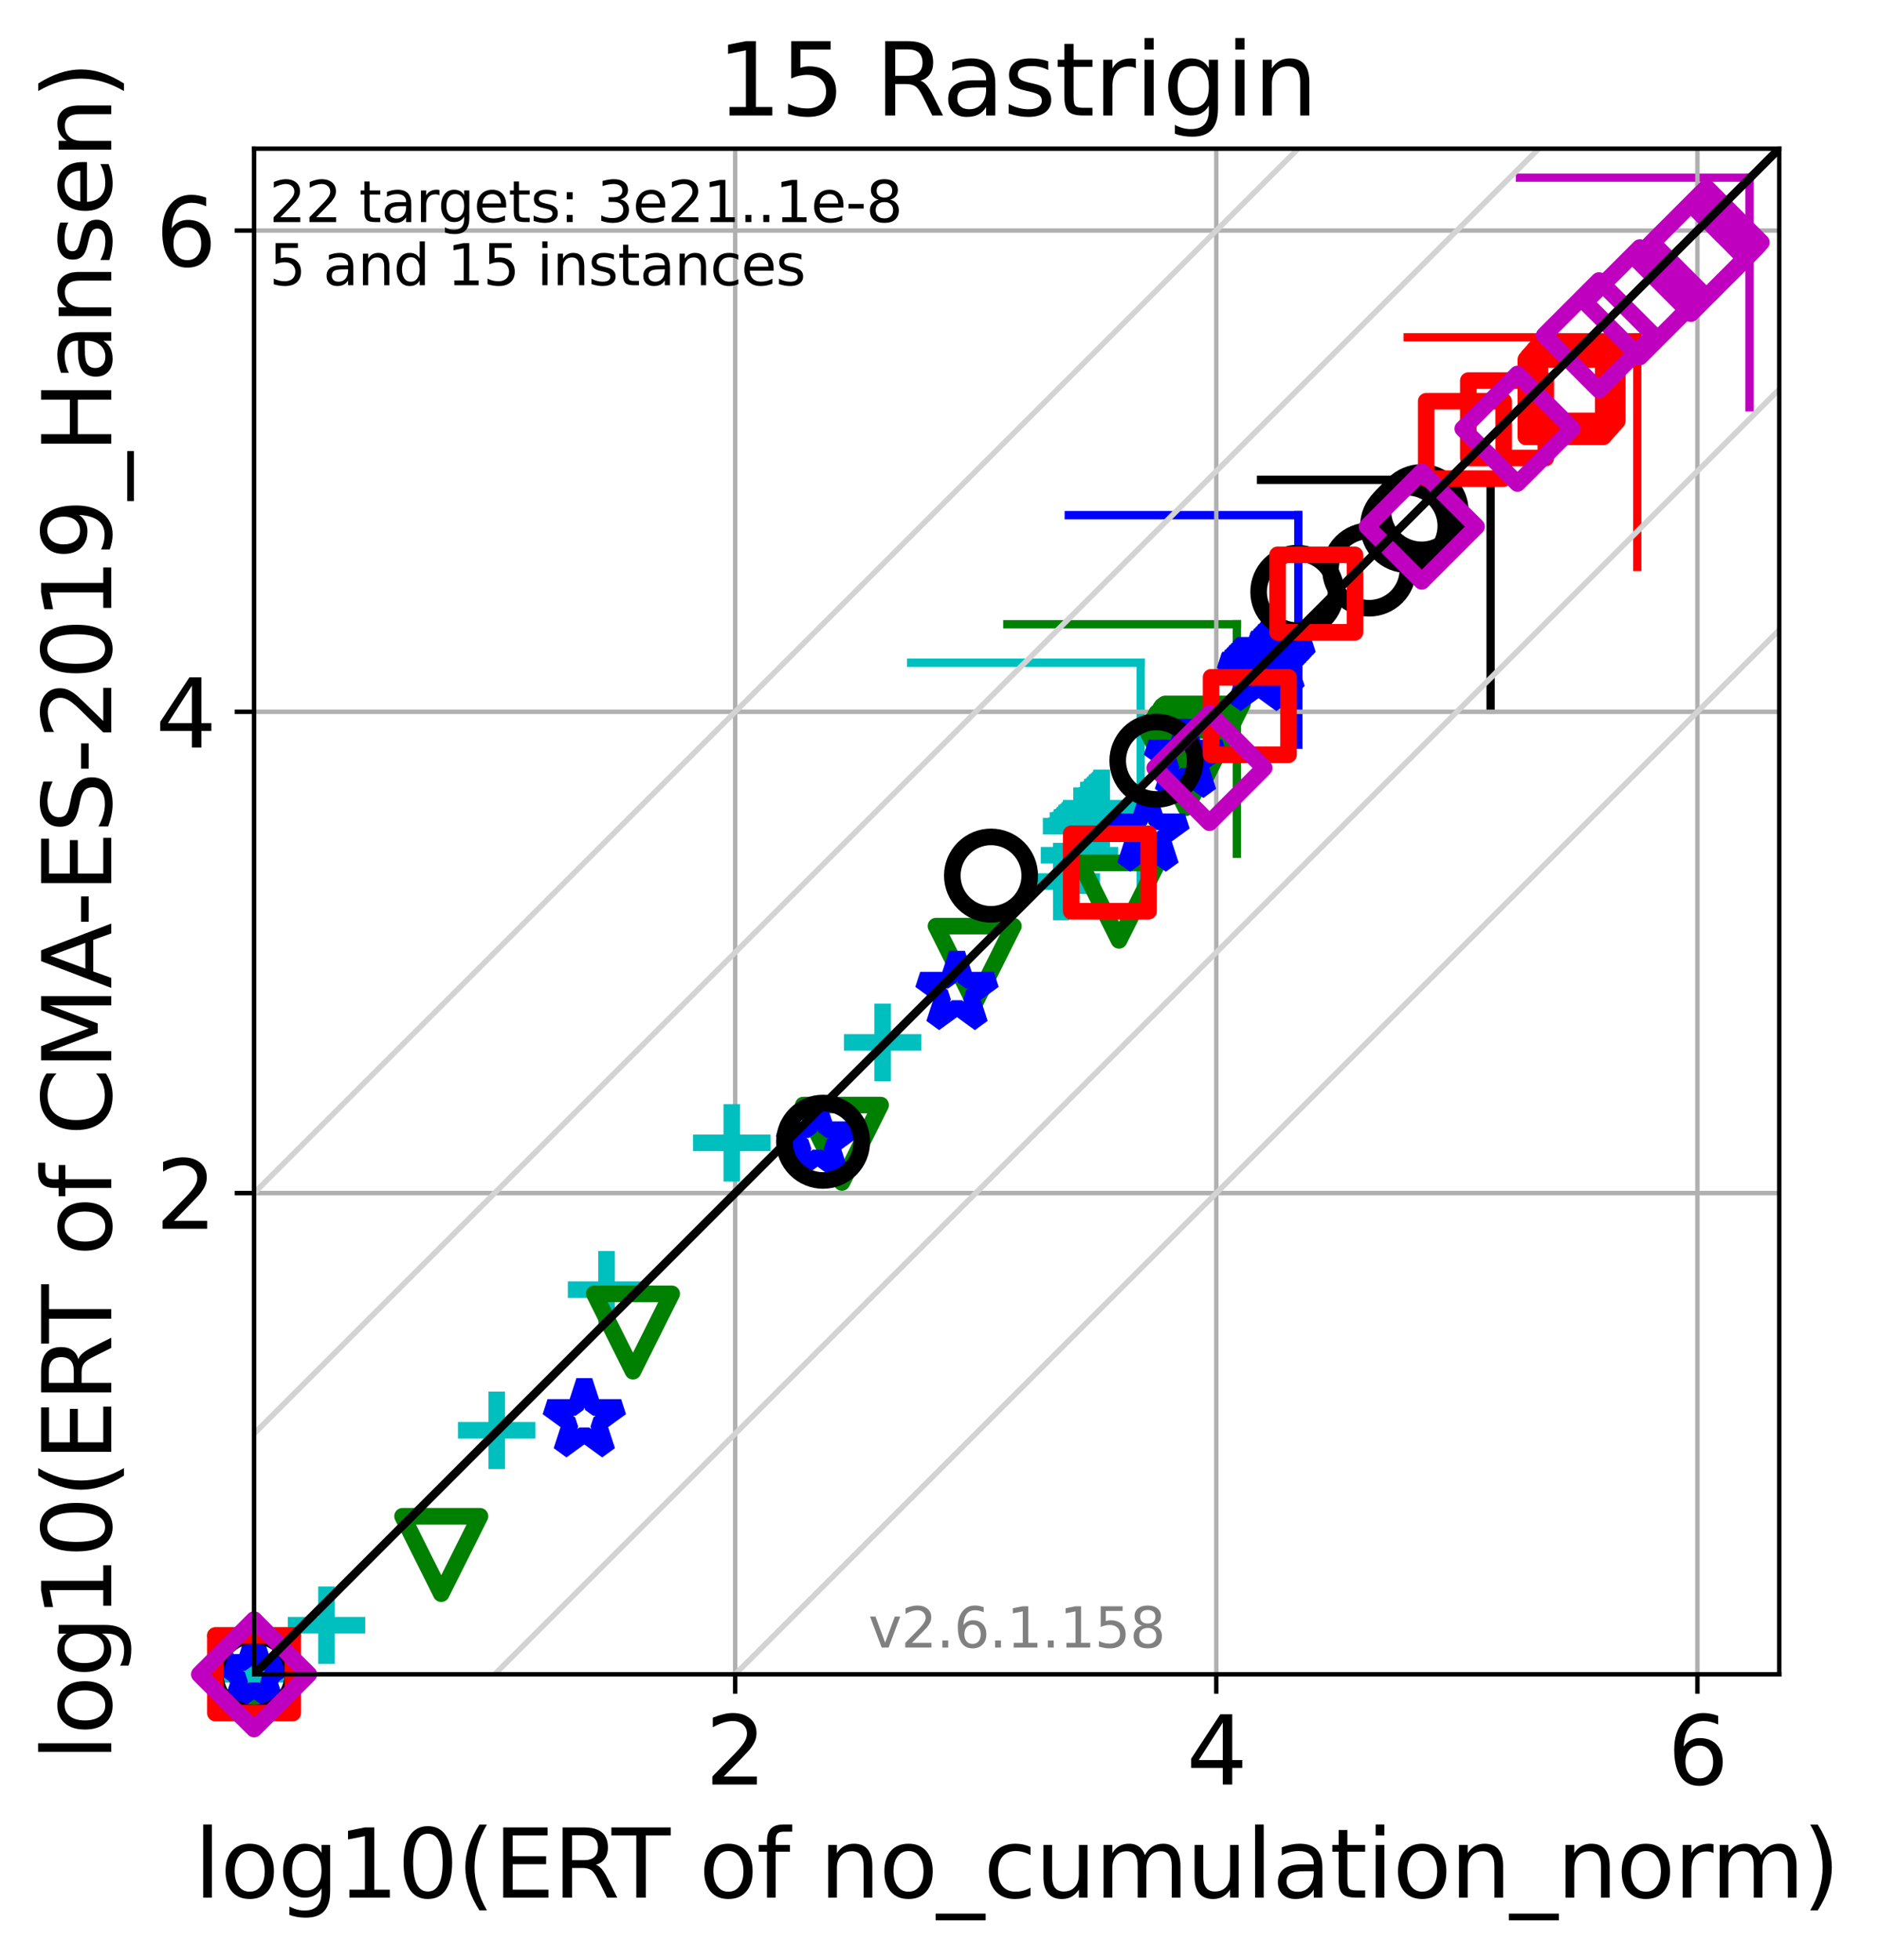 <?xml version="1.0" encoding="utf-8" standalone="no"?>
<!DOCTYPE svg PUBLIC "-//W3C//DTD SVG 1.1//EN"
  "http://www.w3.org/Graphics/SVG/1.1/DTD/svg11.dtd">
<svg xmlns:xlink="http://www.w3.org/1999/xlink" width="339.777pt" height="354.256pt" viewBox="0 0 339.777 354.256" xmlns="http://www.w3.org/2000/svg" version="1.1">
 <defs>
  <style type="text/css">*{stroke-linejoin: round; stroke-linecap: butt}</style>
 </defs>
 <g id="figure_1">
  <g id="patch_1">
   <path d="M 0 354.256 
L 339.777 354.256 
L 339.777 0 
L 0 0 
z
" style="fill: #ffffff"/>
  </g>
  <g id="axes_1">
   <g id="patch_2">
    <path d="M 45.942 302.677 
L 321.742 302.677 
L 321.742 26.877 
L 45.942 26.877 
z
" style="fill: #ffffff"/>
   </g>
   <g id="line2d_1">
    <path d="M 206.268 161.322 
L 206.268 119.812 
" clip-path="url(#p3bfdea4d68)" style="fill: none; stroke: #00bfbf; stroke-width: 1.5; stroke-linecap: square"/>
   </g>
   <g id="line2d_2">
    <path d="M 164.758 119.812 
L 206.268 119.812 
" clip-path="url(#p3bfdea4d68)" style="fill: none; stroke: #00bfbf; stroke-width: 1.5; stroke-linecap: square"/>
   </g>
   <g id="line2d_3">
    <path d="M 223.663 154.355 
L 223.663 112.846 
" clip-path="url(#p3bfdea4d68)" style="fill: none; stroke: #008000; stroke-width: 1.5; stroke-linecap: square"/>
   </g>
   <g id="line2d_4">
    <path d="M 182.153 112.846 
L 223.663 112.846 
" clip-path="url(#p3bfdea4d68)" style="fill: none; stroke: #008000; stroke-width: 1.5; stroke-linecap: square"/>
   </g>
   <g id="line2d_5">
    <path d="M 234.773 134.637 
L 234.773 93.127 
" clip-path="url(#p3bfdea4d68)" style="fill: none; stroke: #0000ff; stroke-width: 1.5; stroke-linecap: square"/>
   </g>
   <g id="line2d_6">
    <path d="M 193.263 93.127 
L 234.773 93.127 
" clip-path="url(#p3bfdea4d68)" style="fill: none; stroke: #0000ff; stroke-width: 1.5; stroke-linecap: square"/>
   </g>
   <g id="line2d_7">
    <path d="M 269.542 128.247 
L 269.542 86.737 
" clip-path="url(#p3bfdea4d68)" style="fill: none; stroke: #000000; stroke-width: 1.5; stroke-linecap: square"/>
   </g>
   <g id="line2d_8">
    <path d="M 228.032 86.737 
L 269.542 86.737 
" clip-path="url(#p3bfdea4d68)" style="fill: none; stroke: #000000; stroke-width: 1.5; stroke-linecap: square"/>
   </g>
   <g id="line2d_9">
    <path d="M 296.062 102.49 
L 296.062 60.981 
" clip-path="url(#p3bfdea4d68)" style="fill: none; stroke: #ff0000; stroke-width: 1.5; stroke-linecap: square"/>
   </g>
   <g id="line2d_10">
    <path d="M 254.552 60.981 
L 296.062 60.981 
" clip-path="url(#p3bfdea4d68)" style="fill: none; stroke: #ff0000; stroke-width: 1.5; stroke-linecap: square"/>
   </g>
   <g id="line2d_11">
    <path d="M 316.36 73.626 
L 316.36 32.117 
" clip-path="url(#p3bfdea4d68)" style="fill: none; stroke: #bf00bf; stroke-width: 1.5; stroke-linecap: square"/>
   </g>
   <g id="line2d_12">
    <path d="M 274.85 32.117 
L 316.36 32.117 
" clip-path="url(#p3bfdea4d68)" style="fill: none; stroke: #bf00bf; stroke-width: 1.5; stroke-linecap: square"/>
   </g>
   <g id="matplotlib.axis_1">
    <g id="xtick_1">
     <g id="line2d_13">
      <path d="M 132.942 302.677 
L 132.942 26.877 
" clip-path="url(#p3bfdea4d68)" style="fill: none; stroke: #b0b0b0; stroke-width: 0.8; stroke-linecap: square"/>
     </g>
     <g id="line2d_14">
      <defs>
       <path id="me39d03c008" d="M 0 0 
L 0 3.5 
" style="stroke: #000000; stroke-width: 0.8"/>
      </defs>
      <g>
       <use xlink:href="#me39d03c008" x="132.942" y="302.677" style="stroke: #000000; stroke-width: 0.8"/>
      </g>
     </g>
     <g id="text_1">
      <!-- 2 -->
      <g transform="translate(127.534 322.595)scale(0.17 -0.17)">
       <defs>
        <path id="DejaVuSans-32" d="M 1228 531 
L 3431 531 
L 3431 0 
L 469 0 
L 469 531 
Q 828 903 1448 1529 
Q 2069 2156 2228 2338 
Q 2531 2678 2651 2914 
Q 2772 3150 2772 3378 
Q 2772 3750 2511 3984 
Q 2250 4219 1831 4219 
Q 1534 4219 1204 4116 
Q 875 4013 500 3803 
L 500 4441 
Q 881 4594 1212 4672 
Q 1544 4750 1819 4750 
Q 2544 4750 2975 4387 
Q 3406 4025 3406 3419 
Q 3406 3131 3298 2873 
Q 3191 2616 2906 2266 
Q 2828 2175 2409 1742 
Q 1991 1309 1228 531 
z
" transform="scale(0.016)"/>
       </defs>
       <use xlink:href="#DejaVuSans-32"/>
      </g>
     </g>
    </g>
    <g id="xtick_2">
     <g id="line2d_15">
      <path d="M 219.942 302.677 
L 219.942 26.877 
" clip-path="url(#p3bfdea4d68)" style="fill: none; stroke: #b0b0b0; stroke-width: 0.8; stroke-linecap: square"/>
     </g>
     <g id="line2d_16">
      <g>
       <use xlink:href="#me39d03c008" x="219.942" y="302.677" style="stroke: #000000; stroke-width: 0.8"/>
      </g>
     </g>
     <g id="text_2">
      <!-- 4 -->
      <g transform="translate(214.534 322.595)scale(0.17 -0.17)">
       <defs>
        <path id="DejaVuSans-34" d="M 2419 4116 
L 825 1625 
L 2419 1625 
L 2419 4116 
z
M 2253 4666 
L 3047 4666 
L 3047 1625 
L 3713 1625 
L 3713 1100 
L 3047 1100 
L 3047 0 
L 2419 0 
L 2419 1100 
L 313 1100 
L 313 1709 
L 2253 4666 
z
" transform="scale(0.016)"/>
       </defs>
       <use xlink:href="#DejaVuSans-34"/>
      </g>
     </g>
    </g>
    <g id="xtick_3">
     <g id="line2d_17">
      <path d="M 306.942 302.677 
L 306.942 26.877 
" clip-path="url(#p3bfdea4d68)" style="fill: none; stroke: #b0b0b0; stroke-width: 0.8; stroke-linecap: square"/>
     </g>
     <g id="line2d_18">
      <g>
       <use xlink:href="#me39d03c008" x="306.942" y="302.677" style="stroke: #000000; stroke-width: 0.8"/>
      </g>
     </g>
     <g id="text_3">
      <!-- 6 -->
      <g transform="translate(301.533 322.595)scale(0.17 -0.17)">
       <defs>
        <path id="DejaVuSans-36" d="M 2113 2584 
Q 1688 2584 1439 2293 
Q 1191 2003 1191 1497 
Q 1191 994 1439 701 
Q 1688 409 2113 409 
Q 2538 409 2786 701 
Q 3034 994 3034 1497 
Q 3034 2003 2786 2293 
Q 2538 2584 2113 2584 
z
M 3366 4563 
L 3366 3988 
Q 3128 4100 2886 4159 
Q 2644 4219 2406 4219 
Q 1781 4219 1451 3797 
Q 1122 3375 1075 2522 
Q 1259 2794 1537 2939 
Q 1816 3084 2150 3084 
Q 2853 3084 3261 2657 
Q 3669 2231 3669 1497 
Q 3669 778 3244 343 
Q 2819 -91 2113 -91 
Q 1303 -91 875 529 
Q 447 1150 447 2328 
Q 447 3434 972 4092 
Q 1497 4750 2381 4750 
Q 2619 4750 2861 4703 
Q 3103 4656 3366 4563 
z
" transform="scale(0.016)"/>
       </defs>
       <use xlink:href="#DejaVuSans-36"/>
      </g>
     </g>
    </g>
    <g id="text_4">
     <!-- log10(ERT of no_cumulation_norm) -->
     <g transform="translate(35.106 343.047)scale(0.17 -0.17)">
      <defs>
       <path id="DejaVuSans-6c" d="M 603 4863 
L 1178 4863 
L 1178 0 
L 603 0 
L 603 4863 
z
" transform="scale(0.016)"/>
       <path id="DejaVuSans-6f" d="M 1959 3097 
Q 1497 3097 1228 2736 
Q 959 2375 959 1747 
Q 959 1119 1226 758 
Q 1494 397 1959 397 
Q 2419 397 2687 759 
Q 2956 1122 2956 1747 
Q 2956 2369 2687 2733 
Q 2419 3097 1959 3097 
z
M 1959 3584 
Q 2709 3584 3137 3096 
Q 3566 2609 3566 1747 
Q 3566 888 3137 398 
Q 2709 -91 1959 -91 
Q 1206 -91 779 398 
Q 353 888 353 1747 
Q 353 2609 779 3096 
Q 1206 3584 1959 3584 
z
" transform="scale(0.016)"/>
       <path id="DejaVuSans-67" d="M 2906 1791 
Q 2906 2416 2648 2759 
Q 2391 3103 1925 3103 
Q 1463 3103 1205 2759 
Q 947 2416 947 1791 
Q 947 1169 1205 825 
Q 1463 481 1925 481 
Q 2391 481 2648 825 
Q 2906 1169 2906 1791 
z
M 3481 434 
Q 3481 -459 3084 -895 
Q 2688 -1331 1869 -1331 
Q 1566 -1331 1297 -1286 
Q 1028 -1241 775 -1147 
L 775 -588 
Q 1028 -725 1275 -790 
Q 1522 -856 1778 -856 
Q 2344 -856 2625 -561 
Q 2906 -266 2906 331 
L 2906 616 
Q 2728 306 2450 153 
Q 2172 0 1784 0 
Q 1141 0 747 490 
Q 353 981 353 1791 
Q 353 2603 747 3093 
Q 1141 3584 1784 3584 
Q 2172 3584 2450 3431 
Q 2728 3278 2906 2969 
L 2906 3500 
L 3481 3500 
L 3481 434 
z
" transform="scale(0.016)"/>
       <path id="DejaVuSans-31" d="M 794 531 
L 1825 531 
L 1825 4091 
L 703 3866 
L 703 4441 
L 1819 4666 
L 2450 4666 
L 2450 531 
L 3481 531 
L 3481 0 
L 794 0 
L 794 531 
z
" transform="scale(0.016)"/>
       <path id="DejaVuSans-30" d="M 2034 4250 
Q 1547 4250 1301 3770 
Q 1056 3291 1056 2328 
Q 1056 1369 1301 889 
Q 1547 409 2034 409 
Q 2525 409 2770 889 
Q 3016 1369 3016 2328 
Q 3016 3291 2770 3770 
Q 2525 4250 2034 4250 
z
M 2034 4750 
Q 2819 4750 3233 4129 
Q 3647 3509 3647 2328 
Q 3647 1150 3233 529 
Q 2819 -91 2034 -91 
Q 1250 -91 836 529 
Q 422 1150 422 2328 
Q 422 3509 836 4129 
Q 1250 4750 2034 4750 
z
" transform="scale(0.016)"/>
       <path id="DejaVuSans-28" d="M 1984 4856 
Q 1566 4138 1362 3434 
Q 1159 2731 1159 2009 
Q 1159 1288 1364 580 
Q 1569 -128 1984 -844 
L 1484 -844 
Q 1016 -109 783 600 
Q 550 1309 550 2009 
Q 550 2706 781 3412 
Q 1013 4119 1484 4856 
L 1984 4856 
z
" transform="scale(0.016)"/>
       <path id="DejaVuSans-45" d="M 628 4666 
L 3578 4666 
L 3578 4134 
L 1259 4134 
L 1259 2753 
L 3481 2753 
L 3481 2222 
L 1259 2222 
L 1259 531 
L 3634 531 
L 3634 0 
L 628 0 
L 628 4666 
z
" transform="scale(0.016)"/>
       <path id="DejaVuSans-52" d="M 2841 2188 
Q 3044 2119 3236 1894 
Q 3428 1669 3622 1275 
L 4263 0 
L 3584 0 
L 2988 1197 
Q 2756 1666 2539 1819 
Q 2322 1972 1947 1972 
L 1259 1972 
L 1259 0 
L 628 0 
L 628 4666 
L 2053 4666 
Q 2853 4666 3247 4331 
Q 3641 3997 3641 3322 
Q 3641 2881 3436 2590 
Q 3231 2300 2841 2188 
z
M 1259 4147 
L 1259 2491 
L 2053 2491 
Q 2509 2491 2742 2702 
Q 2975 2913 2975 3322 
Q 2975 3731 2742 3939 
Q 2509 4147 2053 4147 
L 1259 4147 
z
" transform="scale(0.016)"/>
       <path id="DejaVuSans-54" d="M -19 4666 
L 3928 4666 
L 3928 4134 
L 2272 4134 
L 2272 0 
L 1638 0 
L 1638 4134 
L -19 4134 
L -19 4666 
z
" transform="scale(0.016)"/>
       <path id="DejaVuSans-20" transform="scale(0.016)"/>
       <path id="DejaVuSans-66" d="M 2375 4863 
L 2375 4384 
L 1825 4384 
Q 1516 4384 1395 4259 
Q 1275 4134 1275 3809 
L 1275 3500 
L 2222 3500 
L 2222 3053 
L 1275 3053 
L 1275 0 
L 697 0 
L 697 3053 
L 147 3053 
L 147 3500 
L 697 3500 
L 697 3744 
Q 697 4328 969 4595 
Q 1241 4863 1831 4863 
L 2375 4863 
z
" transform="scale(0.016)"/>
       <path id="DejaVuSans-6e" d="M 3513 2113 
L 3513 0 
L 2938 0 
L 2938 2094 
Q 2938 2591 2744 2837 
Q 2550 3084 2163 3084 
Q 1697 3084 1428 2787 
Q 1159 2491 1159 1978 
L 1159 0 
L 581 0 
L 581 3500 
L 1159 3500 
L 1159 2956 
Q 1366 3272 1645 3428 
Q 1925 3584 2291 3584 
Q 2894 3584 3203 3211 
Q 3513 2838 3513 2113 
z
" transform="scale(0.016)"/>
       <path id="DejaVuSans-5f" d="M 3263 -1063 
L 3263 -1509 
L -63 -1509 
L -63 -1063 
L 3263 -1063 
z
" transform="scale(0.016)"/>
       <path id="DejaVuSans-63" d="M 3122 3366 
L 3122 2828 
Q 2878 2963 2633 3030 
Q 2388 3097 2138 3097 
Q 1578 3097 1268 2742 
Q 959 2388 959 1747 
Q 959 1106 1268 751 
Q 1578 397 2138 397 
Q 2388 397 2633 464 
Q 2878 531 3122 666 
L 3122 134 
Q 2881 22 2623 -34 
Q 2366 -91 2075 -91 
Q 1284 -91 818 406 
Q 353 903 353 1747 
Q 353 2603 823 3093 
Q 1294 3584 2113 3584 
Q 2378 3584 2631 3529 
Q 2884 3475 3122 3366 
z
" transform="scale(0.016)"/>
       <path id="DejaVuSans-75" d="M 544 1381 
L 544 3500 
L 1119 3500 
L 1119 1403 
Q 1119 906 1312 657 
Q 1506 409 1894 409 
Q 2359 409 2629 706 
Q 2900 1003 2900 1516 
L 2900 3500 
L 3475 3500 
L 3475 0 
L 2900 0 
L 2900 538 
Q 2691 219 2414 64 
Q 2138 -91 1772 -91 
Q 1169 -91 856 284 
Q 544 659 544 1381 
z
M 1991 3584 
L 1991 3584 
z
" transform="scale(0.016)"/>
       <path id="DejaVuSans-6d" d="M 3328 2828 
Q 3544 3216 3844 3400 
Q 4144 3584 4550 3584 
Q 5097 3584 5394 3201 
Q 5691 2819 5691 2113 
L 5691 0 
L 5113 0 
L 5113 2094 
Q 5113 2597 4934 2840 
Q 4756 3084 4391 3084 
Q 3944 3084 3684 2787 
Q 3425 2491 3425 1978 
L 3425 0 
L 2847 0 
L 2847 2094 
Q 2847 2600 2669 2842 
Q 2491 3084 2119 3084 
Q 1678 3084 1418 2786 
Q 1159 2488 1159 1978 
L 1159 0 
L 581 0 
L 581 3500 
L 1159 3500 
L 1159 2956 
Q 1356 3278 1631 3431 
Q 1906 3584 2284 3584 
Q 2666 3584 2933 3390 
Q 3200 3197 3328 2828 
z
" transform="scale(0.016)"/>
       <path id="DejaVuSans-61" d="M 2194 1759 
Q 1497 1759 1228 1600 
Q 959 1441 959 1056 
Q 959 750 1161 570 
Q 1363 391 1709 391 
Q 2188 391 2477 730 
Q 2766 1069 2766 1631 
L 2766 1759 
L 2194 1759 
z
M 3341 1997 
L 3341 0 
L 2766 0 
L 2766 531 
Q 2569 213 2275 61 
Q 1981 -91 1556 -91 
Q 1019 -91 701 211 
Q 384 513 384 1019 
Q 384 1609 779 1909 
Q 1175 2209 1959 2209 
L 2766 2209 
L 2766 2266 
Q 2766 2663 2505 2880 
Q 2244 3097 1772 3097 
Q 1472 3097 1187 3025 
Q 903 2953 641 2809 
L 641 3341 
Q 956 3463 1253 3523 
Q 1550 3584 1831 3584 
Q 2591 3584 2966 3190 
Q 3341 2797 3341 1997 
z
" transform="scale(0.016)"/>
       <path id="DejaVuSans-74" d="M 1172 4494 
L 1172 3500 
L 2356 3500 
L 2356 3053 
L 1172 3053 
L 1172 1153 
Q 1172 725 1289 603 
Q 1406 481 1766 481 
L 2356 481 
L 2356 0 
L 1766 0 
Q 1100 0 847 248 
Q 594 497 594 1153 
L 594 3053 
L 172 3053 
L 172 3500 
L 594 3500 
L 594 4494 
L 1172 4494 
z
" transform="scale(0.016)"/>
       <path id="DejaVuSans-69" d="M 603 3500 
L 1178 3500 
L 1178 0 
L 603 0 
L 603 3500 
z
M 603 4863 
L 1178 4863 
L 1178 4134 
L 603 4134 
L 603 4863 
z
" transform="scale(0.016)"/>
       <path id="DejaVuSans-72" d="M 2631 2963 
Q 2534 3019 2420 3045 
Q 2306 3072 2169 3072 
Q 1681 3072 1420 2755 
Q 1159 2438 1159 1844 
L 1159 0 
L 581 0 
L 581 3500 
L 1159 3500 
L 1159 2956 
Q 1341 3275 1631 3429 
Q 1922 3584 2338 3584 
Q 2397 3584 2469 3576 
Q 2541 3569 2628 3553 
L 2631 2963 
z
" transform="scale(0.016)"/>
       <path id="DejaVuSans-29" d="M 513 4856 
L 1013 4856 
Q 1481 4119 1714 3412 
Q 1947 2706 1947 2009 
Q 1947 1309 1714 600 
Q 1481 -109 1013 -844 
L 513 -844 
Q 928 -128 1133 580 
Q 1338 1288 1338 2009 
Q 1338 2731 1133 3434 
Q 928 4138 513 4856 
z
" transform="scale(0.016)"/>
      </defs>
      <use xlink:href="#DejaVuSans-6c"/>
      <use xlink:href="#DejaVuSans-6f" x="27.783"/>
      <use xlink:href="#DejaVuSans-67" x="88.965"/>
      <use xlink:href="#DejaVuSans-31" x="152.441"/>
      <use xlink:href="#DejaVuSans-30" x="216.064"/>
      <use xlink:href="#DejaVuSans-28" x="279.688"/>
      <use xlink:href="#DejaVuSans-45" x="318.701"/>
      <use xlink:href="#DejaVuSans-52" x="381.885"/>
      <use xlink:href="#DejaVuSans-54" x="444.117"/>
      <use xlink:href="#DejaVuSans-20" x="505.201"/>
      <use xlink:href="#DejaVuSans-6f" x="536.988"/>
      <use xlink:href="#DejaVuSans-66" x="598.17"/>
      <use xlink:href="#DejaVuSans-20" x="633.375"/>
      <use xlink:href="#DejaVuSans-6e" x="665.162"/>
      <use xlink:href="#DejaVuSans-6f" x="728.541"/>
      <use xlink:href="#DejaVuSans-5f" x="789.723"/>
      <use xlink:href="#DejaVuSans-63" x="839.723"/>
      <use xlink:href="#DejaVuSans-75" x="894.703"/>
      <use xlink:href="#DejaVuSans-6d" x="958.082"/>
      <use xlink:href="#DejaVuSans-75" x="1055.494"/>
      <use xlink:href="#DejaVuSans-6c" x="1118.873"/>
      <use xlink:href="#DejaVuSans-61" x="1146.656"/>
      <use xlink:href="#DejaVuSans-74" x="1207.936"/>
      <use xlink:href="#DejaVuSans-69" x="1247.145"/>
      <use xlink:href="#DejaVuSans-6f" x="1274.928"/>
      <use xlink:href="#DejaVuSans-6e" x="1336.109"/>
      <use xlink:href="#DejaVuSans-5f" x="1399.488"/>
      <use xlink:href="#DejaVuSans-6e" x="1449.488"/>
      <use xlink:href="#DejaVuSans-6f" x="1512.867"/>
      <use xlink:href="#DejaVuSans-72" x="1574.049"/>
      <use xlink:href="#DejaVuSans-6d" x="1613.412"/>
      <use xlink:href="#DejaVuSans-29" x="1710.824"/>
     </g>
    </g>
   </g>
   <g id="matplotlib.axis_2">
    <g id="ytick_1">
     <g id="line2d_19">
      <path d="M 45.942 215.677 
L 321.742 215.677 
" clip-path="url(#p3bfdea4d68)" style="fill: none; stroke: #b0b0b0; stroke-width: 0.8; stroke-linecap: square"/>
     </g>
     <g id="line2d_20">
      <defs>
       <path id="ma9d9d301da" d="M 0 0 
L -3.5 0 
" style="stroke: #000000; stroke-width: 0.8"/>
      </defs>
      <g>
       <use xlink:href="#ma9d9d301da" x="45.942" y="215.677" style="stroke: #000000; stroke-width: 0.8"/>
      </g>
     </g>
     <g id="text_5">
      <!-- 2 -->
      <g transform="translate(28.126 222.136)scale(0.17 -0.17)">
       <use xlink:href="#DejaVuSans-32"/>
      </g>
     </g>
    </g>
    <g id="ytick_2">
     <g id="line2d_21">
      <path d="M 45.942 128.677 
L 321.742 128.677 
" clip-path="url(#p3bfdea4d68)" style="fill: none; stroke: #b0b0b0; stroke-width: 0.8; stroke-linecap: square"/>
     </g>
     <g id="line2d_22">
      <g>
       <use xlink:href="#ma9d9d301da" x="45.942" y="128.677" style="stroke: #000000; stroke-width: 0.8"/>
      </g>
     </g>
     <g id="text_6">
      <!-- 4 -->
      <g transform="translate(28.126 135.136)scale(0.17 -0.17)">
       <use xlink:href="#DejaVuSans-34"/>
      </g>
     </g>
    </g>
    <g id="ytick_3">
     <g id="line2d_23">
      <path d="M 45.942 41.678 
L 321.742 41.678 
" clip-path="url(#p3bfdea4d68)" style="fill: none; stroke: #b0b0b0; stroke-width: 0.8; stroke-linecap: square"/>
     </g>
     <g id="line2d_24">
      <g>
       <use xlink:href="#ma9d9d301da" x="45.942" y="41.678" style="stroke: #000000; stroke-width: 0.8"/>
      </g>
     </g>
     <g id="text_7">
      <!-- 6 -->
      <g transform="translate(28.126 48.136)scale(0.17 -0.17)">
       <use xlink:href="#DejaVuSans-36"/>
      </g>
     </g>
    </g>
    <g id="text_8">
     <!-- log10(ERT of CMA-ES-2019_Hansen) -->
     <g transform="translate(20.117 318.342)rotate(-90)scale(0.17 -0.17)">
      <defs>
       <path id="DejaVuSans-43" d="M 4122 4306 
L 4122 3641 
Q 3803 3938 3442 4084 
Q 3081 4231 2675 4231 
Q 1875 4231 1450 3742 
Q 1025 3253 1025 2328 
Q 1025 1406 1450 917 
Q 1875 428 2675 428 
Q 3081 428 3442 575 
Q 3803 722 4122 1019 
L 4122 359 
Q 3791 134 3420 21 
Q 3050 -91 2638 -91 
Q 1578 -91 968 557 
Q 359 1206 359 2328 
Q 359 3453 968 4101 
Q 1578 4750 2638 4750 
Q 3056 4750 3426 4639 
Q 3797 4528 4122 4306 
z
" transform="scale(0.016)"/>
       <path id="DejaVuSans-4d" d="M 628 4666 
L 1569 4666 
L 2759 1491 
L 3956 4666 
L 4897 4666 
L 4897 0 
L 4281 0 
L 4281 4097 
L 3078 897 
L 2444 897 
L 1241 4097 
L 1241 0 
L 628 0 
L 628 4666 
z
" transform="scale(0.016)"/>
       <path id="DejaVuSans-41" d="M 2188 4044 
L 1331 1722 
L 3047 1722 
L 2188 4044 
z
M 1831 4666 
L 2547 4666 
L 4325 0 
L 3669 0 
L 3244 1197 
L 1141 1197 
L 716 0 
L 50 0 
L 1831 4666 
z
" transform="scale(0.016)"/>
       <path id="DejaVuSans-2d" d="M 313 2009 
L 1997 2009 
L 1997 1497 
L 313 1497 
L 313 2009 
z
" transform="scale(0.016)"/>
       <path id="DejaVuSans-53" d="M 3425 4513 
L 3425 3897 
Q 3066 4069 2747 4153 
Q 2428 4238 2131 4238 
Q 1616 4238 1336 4038 
Q 1056 3838 1056 3469 
Q 1056 3159 1242 3001 
Q 1428 2844 1947 2747 
L 2328 2669 
Q 3034 2534 3370 2195 
Q 3706 1856 3706 1288 
Q 3706 609 3251 259 
Q 2797 -91 1919 -91 
Q 1588 -91 1214 -16 
Q 841 59 441 206 
L 441 856 
Q 825 641 1194 531 
Q 1563 422 1919 422 
Q 2459 422 2753 634 
Q 3047 847 3047 1241 
Q 3047 1584 2836 1778 
Q 2625 1972 2144 2069 
L 1759 2144 
Q 1053 2284 737 2584 
Q 422 2884 422 3419 
Q 422 4038 858 4394 
Q 1294 4750 2059 4750 
Q 2388 4750 2728 4690 
Q 3069 4631 3425 4513 
z
" transform="scale(0.016)"/>
       <path id="DejaVuSans-39" d="M 703 97 
L 703 672 
Q 941 559 1184 500 
Q 1428 441 1663 441 
Q 2288 441 2617 861 
Q 2947 1281 2994 2138 
Q 2813 1869 2534 1725 
Q 2256 1581 1919 1581 
Q 1219 1581 811 2004 
Q 403 2428 403 3163 
Q 403 3881 828 4315 
Q 1253 4750 1959 4750 
Q 2769 4750 3195 4129 
Q 3622 3509 3622 2328 
Q 3622 1225 3098 567 
Q 2575 -91 1691 -91 
Q 1453 -91 1209 -44 
Q 966 3 703 97 
z
M 1959 2075 
Q 2384 2075 2632 2365 
Q 2881 2656 2881 3163 
Q 2881 3666 2632 3958 
Q 2384 4250 1959 4250 
Q 1534 4250 1286 3958 
Q 1038 3666 1038 3163 
Q 1038 2656 1286 2365 
Q 1534 2075 1959 2075 
z
" transform="scale(0.016)"/>
       <path id="DejaVuSans-48" d="M 628 4666 
L 1259 4666 
L 1259 2753 
L 3553 2753 
L 3553 4666 
L 4184 4666 
L 4184 0 
L 3553 0 
L 3553 2222 
L 1259 2222 
L 1259 0 
L 628 0 
L 628 4666 
z
" transform="scale(0.016)"/>
       <path id="DejaVuSans-73" d="M 2834 3397 
L 2834 2853 
Q 2591 2978 2328 3040 
Q 2066 3103 1784 3103 
Q 1356 3103 1142 2972 
Q 928 2841 928 2578 
Q 928 2378 1081 2264 
Q 1234 2150 1697 2047 
L 1894 2003 
Q 2506 1872 2764 1633 
Q 3022 1394 3022 966 
Q 3022 478 2636 193 
Q 2250 -91 1575 -91 
Q 1294 -91 989 -36 
Q 684 19 347 128 
L 347 722 
Q 666 556 975 473 
Q 1284 391 1588 391 
Q 1994 391 2212 530 
Q 2431 669 2431 922 
Q 2431 1156 2273 1281 
Q 2116 1406 1581 1522 
L 1381 1569 
Q 847 1681 609 1914 
Q 372 2147 372 2553 
Q 372 3047 722 3315 
Q 1072 3584 1716 3584 
Q 2034 3584 2315 3537 
Q 2597 3491 2834 3397 
z
" transform="scale(0.016)"/>
       <path id="DejaVuSans-65" d="M 3597 1894 
L 3597 1613 
L 953 1613 
Q 991 1019 1311 708 
Q 1631 397 2203 397 
Q 2534 397 2845 478 
Q 3156 559 3463 722 
L 3463 178 
Q 3153 47 2828 -22 
Q 2503 -91 2169 -91 
Q 1331 -91 842 396 
Q 353 884 353 1716 
Q 353 2575 817 3079 
Q 1281 3584 2069 3584 
Q 2775 3584 3186 3129 
Q 3597 2675 3597 1894 
z
M 3022 2063 
Q 3016 2534 2758 2815 
Q 2500 3097 2075 3097 
Q 1594 3097 1305 2825 
Q 1016 2553 972 2059 
L 3022 2063 
z
" transform="scale(0.016)"/>
      </defs>
      <use xlink:href="#DejaVuSans-6c"/>
      <use xlink:href="#DejaVuSans-6f" x="27.783"/>
      <use xlink:href="#DejaVuSans-67" x="88.965"/>
      <use xlink:href="#DejaVuSans-31" x="152.441"/>
      <use xlink:href="#DejaVuSans-30" x="216.064"/>
      <use xlink:href="#DejaVuSans-28" x="279.688"/>
      <use xlink:href="#DejaVuSans-45" x="318.701"/>
      <use xlink:href="#DejaVuSans-52" x="381.885"/>
      <use xlink:href="#DejaVuSans-54" x="444.117"/>
      <use xlink:href="#DejaVuSans-20" x="505.201"/>
      <use xlink:href="#DejaVuSans-6f" x="536.988"/>
      <use xlink:href="#DejaVuSans-66" x="598.17"/>
      <use xlink:href="#DejaVuSans-20" x="633.375"/>
      <use xlink:href="#DejaVuSans-43" x="665.162"/>
      <use xlink:href="#DejaVuSans-4d" x="734.986"/>
      <use xlink:href="#DejaVuSans-41" x="821.266"/>
      <use xlink:href="#DejaVuSans-2d" x="887.424"/>
      <use xlink:href="#DejaVuSans-45" x="923.508"/>
      <use xlink:href="#DejaVuSans-53" x="986.691"/>
      <use xlink:href="#DejaVuSans-2d" x="1050.168"/>
      <use xlink:href="#DejaVuSans-32" x="1086.252"/>
      <use xlink:href="#DejaVuSans-30" x="1149.875"/>
      <use xlink:href="#DejaVuSans-31" x="1213.498"/>
      <use xlink:href="#DejaVuSans-39" x="1277.121"/>
      <use xlink:href="#DejaVuSans-5f" x="1340.744"/>
      <use xlink:href="#DejaVuSans-48" x="1390.744"/>
      <use xlink:href="#DejaVuSans-61" x="1465.939"/>
      <use xlink:href="#DejaVuSans-6e" x="1527.219"/>
      <use xlink:href="#DejaVuSans-73" x="1590.598"/>
      <use xlink:href="#DejaVuSans-65" x="1642.697"/>
      <use xlink:href="#DejaVuSans-6e" x="1704.221"/>
      <use xlink:href="#DejaVuSans-29" x="1767.6"/>
     </g>
    </g>
   </g>
   <g id="line2d_25">
    <defs>
     <path id="m24ed82aa65" d="M -7 0 
L 7 0 
M 0 7 
L 0 -7 
" style="stroke: #00bfbf; stroke-width: 3"/>
    </defs>
    <g>
     <use xlink:href="#m24ed82aa65" x="45.942" y="302.677" style="fill-opacity: 0; stroke: #00bfbf; stroke-width: 3"/>
     <use xlink:href="#m24ed82aa65" x="59.037" y="293.798" style="fill-opacity: 0; stroke: #00bfbf; stroke-width: 3"/>
     <use xlink:href="#m24ed82aa65" x="89.816" y="258.558" style="fill-opacity: 0; stroke: #00bfbf; stroke-width: 3"/>
     <use xlink:href="#m24ed82aa65" x="109.686" y="233.146" style="fill-opacity: 0; stroke: #00bfbf; stroke-width: 3"/>
     <use xlink:href="#m24ed82aa65" x="132.327" y="206.595" style="fill-opacity: 0; stroke: #00bfbf; stroke-width: 3"/>
     <use xlink:href="#m24ed82aa65" x="159.607" y="188.437" style="fill-opacity: 0; stroke: #00bfbf; stroke-width: 3"/>
     <use xlink:href="#m24ed82aa65" x="191.917" y="159.364" style="fill-opacity: 0; stroke: #00bfbf; stroke-width: 3"/>
     <use xlink:href="#m24ed82aa65" x="195.196" y="154.608" style="fill-opacity: 0; stroke: #00bfbf; stroke-width: 3"/>
     <use xlink:href="#m24ed82aa65" x="195.573" y="149.347" style="fill-opacity: 0; stroke: #00bfbf; stroke-width: 3"/>
     <use xlink:href="#m24ed82aa65" x="196.553" y="149.277" style="fill-opacity: 0; stroke: #00bfbf; stroke-width: 3"/>
     <use xlink:href="#m24ed82aa65" x="196.805" y="148.32" style="fill-opacity: 0; stroke: #00bfbf; stroke-width: 3"/>
     <use xlink:href="#m24ed82aa65" x="197.306" y="148.23" style="fill-opacity: 0; stroke: #00bfbf; stroke-width: 3"/>
     <use xlink:href="#m24ed82aa65" x="197.506" y="147.836" style="fill-opacity: 0; stroke: #00bfbf; stroke-width: 3"/>
     <use xlink:href="#m24ed82aa65" x="197.667" y="147.752" style="fill-opacity: 0; stroke: #00bfbf; stroke-width: 3"/>
     <use xlink:href="#m24ed82aa65" x="197.946" y="147.568" style="fill-opacity: 0; stroke: #00bfbf; stroke-width: 3"/>
     <use xlink:href="#m24ed82aa65" x="198.093" y="147.349" style="fill-opacity: 0; stroke: #00bfbf; stroke-width: 3"/>
     <use xlink:href="#m24ed82aa65" x="198.361" y="147.177" style="fill-opacity: 0; stroke: #00bfbf; stroke-width: 3"/>
     <use xlink:href="#m24ed82aa65" x="198.41" y="146.963" style="fill-opacity: 0; stroke: #00bfbf; stroke-width: 3"/>
     <use xlink:href="#m24ed82aa65" x="198.718" y="146.769" style="fill-opacity: 0; stroke: #00bfbf; stroke-width: 3"/>
     <use xlink:href="#m24ed82aa65" x="198.943" y="146.551" style="fill-opacity: 0; stroke: #00bfbf; stroke-width: 3"/>
     <use xlink:href="#m24ed82aa65" x="199.142" y="146.368" style="fill-opacity: 0; stroke: #00bfbf; stroke-width: 3"/>
     <use xlink:href="#m24ed82aa65" x="199.208" y="146.114" style="fill-opacity: 0; stroke: #00bfbf; stroke-width: 3"/>
    </g>
   </g>
   <g id="line2d_26">
    <defs>
     <path id="m03a60931c5" d="M -0 7 
L 7 -7 
L -7 -7 
z
" style="stroke: #008000; stroke-width: 3; stroke-linejoin: miter"/>
    </defs>
    <g>
     <use xlink:href="#m03a60931c5" x="45.942" y="302.677" style="fill-opacity: 0; stroke: #008000; stroke-width: 3; stroke-linejoin: miter"/>
     <use xlink:href="#m03a60931c5" x="79.791" y="281.101" style="fill-opacity: 0; stroke: #008000; stroke-width: 3; stroke-linejoin: miter"/>
     <use xlink:href="#m03a60931c5" x="114.462" y="240.885" style="fill-opacity: 0; stroke: #008000; stroke-width: 3; stroke-linejoin: miter"/>
     <use xlink:href="#m03a60931c5" x="152.244" y="206.767" style="fill-opacity: 0; stroke: #008000; stroke-width: 3; stroke-linejoin: miter"/>
     <use xlink:href="#m03a60931c5" x="176.252" y="174.42" style="fill-opacity: 0; stroke: #008000; stroke-width: 3; stroke-linejoin: miter"/>
     <use xlink:href="#m03a60931c5" x="202.348" y="162.995" style="fill-opacity: 0; stroke: #008000; stroke-width: 3; stroke-linejoin: miter"/>
     <use xlink:href="#m03a60931c5" x="214.419" y="139.04" style="fill-opacity: 0; stroke: #008000; stroke-width: 3; stroke-linejoin: miter"/>
     <use xlink:href="#m03a60931c5" x="214.642" y="137.586" style="fill-opacity: 0; stroke: #008000; stroke-width: 3; stroke-linejoin: miter"/>
     <use xlink:href="#m03a60931c5" x="215.337" y="137.167" style="fill-opacity: 0; stroke: #008000; stroke-width: 3; stroke-linejoin: miter"/>
     <use xlink:href="#m03a60931c5" x="215.704" y="136.828" style="fill-opacity: 0; stroke: #008000; stroke-width: 3; stroke-linejoin: miter"/>
     <use xlink:href="#m03a60931c5" x="215.954" y="136.319" style="fill-opacity: 0; stroke: #008000; stroke-width: 3; stroke-linejoin: miter"/>
     <use xlink:href="#m03a60931c5" x="216.007" y="136.201" style="fill-opacity: 0; stroke: #008000; stroke-width: 3; stroke-linejoin: miter"/>
     <use xlink:href="#m03a60931c5" x="216.165" y="135.941" style="fill-opacity: 0; stroke: #008000; stroke-width: 3; stroke-linejoin: miter"/>
     <use xlink:href="#m03a60931c5" x="216.209" y="135.829" style="fill-opacity: 0; stroke: #008000; stroke-width: 3; stroke-linejoin: miter"/>
     <use xlink:href="#m03a60931c5" x="216.626" y="135.586" style="fill-opacity: 0; stroke: #008000; stroke-width: 3; stroke-linejoin: miter"/>
     <use xlink:href="#m03a60931c5" x="216.737" y="135.463" style="fill-opacity: 0; stroke: #008000; stroke-width: 3; stroke-linejoin: miter"/>
     <use xlink:href="#m03a60931c5" x="216.826" y="135.117" style="fill-opacity: 0; stroke: #008000; stroke-width: 3; stroke-linejoin: miter"/>
     <use xlink:href="#m03a60931c5" x="216.919" y="135.001" style="fill-opacity: 0; stroke: #008000; stroke-width: 3; stroke-linejoin: miter"/>
     <use xlink:href="#m03a60931c5" x="217.077" y="134.729" style="fill-opacity: 0; stroke: #008000; stroke-width: 3; stroke-linejoin: miter"/>
     <use xlink:href="#m03a60931c5" x="217.237" y="134.574" style="fill-opacity: 0; stroke: #008000; stroke-width: 3; stroke-linejoin: miter"/>
     <use xlink:href="#m03a60931c5" x="217.582" y="134.337" style="fill-opacity: 0; stroke: #008000; stroke-width: 3; stroke-linejoin: miter"/>
     <use xlink:href="#m03a60931c5" x="217.687" y="134.254" style="fill-opacity: 0; stroke: #008000; stroke-width: 3; stroke-linejoin: miter"/>
    </g>
   </g>
   <g id="line2d_27">
    <defs>
     <path id="m8f0ae2ea0e" d="M 0 -7 
L -1.572 -2.163 
L -6.657 -2.163 
L -2.543 0.826 
L -4.114 5.663 
L -0 2.674 
L 4.114 5.663 
L 2.543 0.826 
L 6.657 -2.163 
L 1.572 -2.163 
z
" style="stroke: #0000ff; stroke-width: 3; stroke-linejoin: bevel"/>
    </defs>
    <g>
     <use xlink:href="#m8f0ae2ea0e" x="45.942" y="302.677" style="fill-opacity: 0; stroke: #0000ff; stroke-width: 3; stroke-linejoin: bevel"/>
     <use xlink:href="#m8f0ae2ea0e" x="105.663" y="256.592" style="fill-opacity: 0; stroke: #0000ff; stroke-width: 3; stroke-linejoin: bevel"/>
     <use xlink:href="#m8f0ae2ea0e" x="147.837" y="206.378" style="fill-opacity: 0; stroke: #0000ff; stroke-width: 3; stroke-linejoin: bevel"/>
     <use xlink:href="#m8f0ae2ea0e" x="173.053" y="179.351" style="fill-opacity: 0; stroke: #0000ff; stroke-width: 3; stroke-linejoin: bevel"/>
     <use xlink:href="#m8f0ae2ea0e" x="207.584" y="150.716" style="fill-opacity: 0; stroke: #0000ff; stroke-width: 3; stroke-linejoin: bevel"/>
     <use xlink:href="#m8f0ae2ea0e" x="214.368" y="137.384" style="fill-opacity: 0; stroke: #0000ff; stroke-width: 3; stroke-linejoin: bevel"/>
     <use xlink:href="#m8f0ae2ea0e" x="227.574" y="121.686" style="fill-opacity: 0; stroke: #0000ff; stroke-width: 3; stroke-linejoin: bevel"/>
     <use xlink:href="#m8f0ae2ea0e" x="227.697" y="121.48" style="fill-opacity: 0; stroke: #0000ff; stroke-width: 3; stroke-linejoin: bevel"/>
     <use xlink:href="#m8f0ae2ea0e" x="228.135" y="121.119" style="fill-opacity: 0; stroke: #0000ff; stroke-width: 3; stroke-linejoin: bevel"/>
     <use xlink:href="#m8f0ae2ea0e" x="228.315" y="121.004" style="fill-opacity: 0; stroke: #0000ff; stroke-width: 3; stroke-linejoin: bevel"/>
     <use xlink:href="#m8f0ae2ea0e" x="228.519" y="120.75" style="fill-opacity: 0; stroke: #0000ff; stroke-width: 3; stroke-linejoin: bevel"/>
     <use xlink:href="#m8f0ae2ea0e" x="228.699" y="120.623" style="fill-opacity: 0; stroke: #0000ff; stroke-width: 3; stroke-linejoin: bevel"/>
     <use xlink:href="#m8f0ae2ea0e" x="228.897" y="120.334" style="fill-opacity: 0; stroke: #0000ff; stroke-width: 3; stroke-linejoin: bevel"/>
     <use xlink:href="#m8f0ae2ea0e" x="229.03" y="120.233" style="fill-opacity: 0; stroke: #0000ff; stroke-width: 3; stroke-linejoin: bevel"/>
     <use xlink:href="#m8f0ae2ea0e" x="229.236" y="120.045" style="fill-opacity: 0; stroke: #0000ff; stroke-width: 3; stroke-linejoin: bevel"/>
     <use xlink:href="#m8f0ae2ea0e" x="229.399" y="119.859" style="fill-opacity: 0; stroke: #0000ff; stroke-width: 3; stroke-linejoin: bevel"/>
     <use xlink:href="#m8f0ae2ea0e" x="229.617" y="119.637" style="fill-opacity: 0; stroke: #0000ff; stroke-width: 3; stroke-linejoin: bevel"/>
     <use xlink:href="#m8f0ae2ea0e" x="229.708" y="119.426" style="fill-opacity: 0; stroke: #0000ff; stroke-width: 3; stroke-linejoin: bevel"/>
     <use xlink:href="#m8f0ae2ea0e" x="229.986" y="119.252" style="fill-opacity: 0; stroke: #0000ff; stroke-width: 3; stroke-linejoin: bevel"/>
     <use xlink:href="#m8f0ae2ea0e" x="230.09" y="119.118" style="fill-opacity: 0; stroke: #0000ff; stroke-width: 3; stroke-linejoin: bevel"/>
     <use xlink:href="#m8f0ae2ea0e" x="230.198" y="118.926" style="fill-opacity: 0; stroke: #0000ff; stroke-width: 3; stroke-linejoin: bevel"/>
     <use xlink:href="#m8f0ae2ea0e" x="230.391" y="118.823" style="fill-opacity: 0; stroke: #0000ff; stroke-width: 3; stroke-linejoin: bevel"/>
    </g>
   </g>
   <g id="line2d_28">
    <defs>
     <path id="m819570e814" d="M 0 7 
C 1.856 7 3.637 6.262 4.95 4.95 
C 6.262 3.637 7 1.856 7 0 
C 7 -1.856 6.262 -3.637 4.95 -4.95 
C 3.637 -6.262 1.856 -7 0 -7 
C -1.856 -7 -3.637 -6.262 -4.95 -4.95 
C -6.262 -3.637 -7 -1.856 -7 0 
C -7 1.856 -6.262 3.637 -4.95 4.95 
C -3.637 6.262 -1.856 7 0 7 
z
" style="stroke: #000000; stroke-width: 3"/>
    </defs>
    <g>
     <use xlink:href="#m819570e814" x="45.942" y="302.677" style="fill-opacity: 0; stroke: #000000; stroke-width: 3"/>
     <use xlink:href="#m819570e814" x="148.84" y="206.401" style="fill-opacity: 0; stroke: #000000; stroke-width: 3"/>
     <use xlink:href="#m819570e814" x="179.207" y="158.289" style="fill-opacity: 0; stroke: #000000; stroke-width: 3"/>
     <use xlink:href="#m819570e814" x="209.113" y="137.518" style="fill-opacity: 0; stroke: #000000; stroke-width: 3"/>
     <use xlink:href="#m819570e814" x="234.592" y="107.002" style="fill-opacity: 0; stroke: #000000; stroke-width: 3"/>
     <use xlink:href="#m819570e814" x="247.587" y="102.958" style="fill-opacity: 0; stroke: #000000; stroke-width: 3"/>
     <use xlink:href="#m819570e814" x="254.449" y="95.077" style="fill-opacity: 0; stroke: #000000; stroke-width: 3"/>
     <use xlink:href="#m819570e814" x="254.629" y="94.923" style="fill-opacity: 0; stroke: #000000; stroke-width: 3"/>
     <use xlink:href="#m819570e814" x="254.839" y="94.674" style="fill-opacity: 0; stroke: #000000; stroke-width: 3"/>
     <use xlink:href="#m819570e814" x="254.97" y="94.528" style="fill-opacity: 0; stroke: #000000; stroke-width: 3"/>
     <use xlink:href="#m819570e814" x="255.249" y="94.286" style="fill-opacity: 0; stroke: #000000; stroke-width: 3"/>
     <use xlink:href="#m819570e814" x="255.348" y="94.148" style="fill-opacity: 0; stroke: #000000; stroke-width: 3"/>
     <use xlink:href="#m819570e814" x="255.587" y="93.932" style="fill-opacity: 0; stroke: #000000; stroke-width: 3"/>
     <use xlink:href="#m819570e814" x="255.732" y="93.816" style="fill-opacity: 0; stroke: #000000; stroke-width: 3"/>
     <use xlink:href="#m819570e814" x="255.94" y="93.566" style="fill-opacity: 0; stroke: #000000; stroke-width: 3"/>
     <use xlink:href="#m819570e814" x="256.07" y="93.416" style="fill-opacity: 0; stroke: #000000; stroke-width: 3"/>
     <use xlink:href="#m819570e814" x="256.269" y="93.218" style="fill-opacity: 0; stroke: #000000; stroke-width: 3"/>
     <use xlink:href="#m819570e814" x="256.39" y="93.101" style="fill-opacity: 0; stroke: #000000; stroke-width: 3"/>
     <use xlink:href="#m819570e814" x="256.604" y="92.879" style="fill-opacity: 0; stroke: #000000; stroke-width: 3"/>
     <use xlink:href="#m819570e814" x="256.744" y="92.741" style="fill-opacity: 0; stroke: #000000; stroke-width: 3"/>
     <use xlink:href="#m819570e814" x="256.911" y="92.532" style="fill-opacity: 0; stroke: #000000; stroke-width: 3"/>
     <use xlink:href="#m819570e814" x="257.075" y="92.406" style="fill-opacity: 0; stroke: #000000; stroke-width: 3"/>
    </g>
   </g>
   <g id="line2d_29">
    <defs>
     <path id="m608f7bc525" d="M -7 7 
L 7 7 
L 7 -7 
L -7 -7 
z
" style="stroke: #ff0000; stroke-width: 3; stroke-linejoin: miter"/>
    </defs>
    <g>
     <use xlink:href="#m608f7bc525" x="45.942" y="302.677" style="fill-opacity: 0; stroke: #ff0000; stroke-width: 3; stroke-linejoin: miter"/>
     <use xlink:href="#m608f7bc525" x="200.708" y="157.72" style="fill-opacity: 0; stroke: #ff0000; stroke-width: 3; stroke-linejoin: miter"/>
     <use xlink:href="#m608f7bc525" x="226" y="129.438" style="fill-opacity: 0; stroke: #ff0000; stroke-width: 3; stroke-linejoin: miter"/>
     <use xlink:href="#m608f7bc525" x="238.018" y="107.303" style="fill-opacity: 0; stroke: #ff0000; stroke-width: 3; stroke-linejoin: miter"/>
     <use xlink:href="#m608f7bc525" x="264.903" y="79.527" style="fill-opacity: 0; stroke: #ff0000; stroke-width: 3; stroke-linejoin: miter"/>
     <use xlink:href="#m608f7bc525" x="272.518" y="75.803" style="fill-opacity: 0; stroke: #ff0000; stroke-width: 3; stroke-linejoin: miter"/>
     <use xlink:href="#m608f7bc525" x="282.916" y="71.977" style="fill-opacity: 0; stroke: #ff0000; stroke-width: 3; stroke-linejoin: miter"/>
     <use xlink:href="#m608f7bc525" x="283.072" y="71.789" style="fill-opacity: 0; stroke: #ff0000; stroke-width: 3; stroke-linejoin: miter"/>
     <use xlink:href="#m608f7bc525" x="283.282" y="71.534" style="fill-opacity: 0; stroke: #ff0000; stroke-width: 3; stroke-linejoin: miter"/>
     <use xlink:href="#m608f7bc525" x="283.407" y="71.362" style="fill-opacity: 0; stroke: #ff0000; stroke-width: 3; stroke-linejoin: miter"/>
     <use xlink:href="#m608f7bc525" x="283.633" y="71.12" style="fill-opacity: 0; stroke: #ff0000; stroke-width: 3; stroke-linejoin: miter"/>
     <use xlink:href="#m608f7bc525" x="283.796" y="70.974" style="fill-opacity: 0; stroke: #ff0000; stroke-width: 3; stroke-linejoin: miter"/>
     <use xlink:href="#m608f7bc525" x="283.963" y="70.74" style="fill-opacity: 0; stroke: #ff0000; stroke-width: 3; stroke-linejoin: miter"/>
     <use xlink:href="#m608f7bc525" x="284.127" y="70.599" style="fill-opacity: 0; stroke: #ff0000; stroke-width: 3; stroke-linejoin: miter"/>
     <use xlink:href="#m608f7bc525" x="284.338" y="70.348" style="fill-opacity: 0; stroke: #ff0000; stroke-width: 3; stroke-linejoin: miter"/>
     <use xlink:href="#m608f7bc525" x="284.448" y="70.207" style="fill-opacity: 0; stroke: #ff0000; stroke-width: 3; stroke-linejoin: miter"/>
     <use xlink:href="#m608f7bc525" x="284.627" y="69.981" style="fill-opacity: 0; stroke: #ff0000; stroke-width: 3; stroke-linejoin: miter"/>
     <use xlink:href="#m608f7bc525" x="284.78" y="69.839" style="fill-opacity: 0; stroke: #ff0000; stroke-width: 3; stroke-linejoin: miter"/>
     <use xlink:href="#m608f7bc525" x="285.002" y="69.618" style="fill-opacity: 0; stroke: #ff0000; stroke-width: 3; stroke-linejoin: miter"/>
     <use xlink:href="#m608f7bc525" x="285.109" y="69.463" style="fill-opacity: 0; stroke: #ff0000; stroke-width: 3; stroke-linejoin: miter"/>
     <use xlink:href="#m608f7bc525" x="285.326" y="69.232" style="fill-opacity: 0; stroke: #ff0000; stroke-width: 3; stroke-linejoin: miter"/>
     <use xlink:href="#m608f7bc525" x="285.451" y="69.091" style="fill-opacity: 0; stroke: #ff0000; stroke-width: 3; stroke-linejoin: miter"/>
    </g>
   </g>
   <g id="line2d_30">
    <defs>
     <path id="mcaa37b7ed0" d="M -0 9.899 
L 9.899 0 
L 0 -9.899 
L -9.899 -0 
z
" style="stroke: #bf00bf; stroke-width: 3; stroke-linejoin: miter"/>
    </defs>
    <g>
     <use xlink:href="#mcaa37b7ed0" x="45.942" y="302.677" style="fill-opacity: 0; stroke: #bf00bf; stroke-width: 3; stroke-linejoin: miter"/>
     <use xlink:href="#mcaa37b7ed0" x="218.707" y="138.833" style="fill-opacity: 0; stroke: #bf00bf; stroke-width: 3; stroke-linejoin: miter"/>
     <use xlink:href="#mcaa37b7ed0" x="257.101" y="95.2" style="fill-opacity: 0; stroke: #bf00bf; stroke-width: 3; stroke-linejoin: miter"/>
     <use xlink:href="#mcaa37b7ed0" x="274.404" y="77.504" style="fill-opacity: 0; stroke: #bf00bf; stroke-width: 3; stroke-linejoin: miter"/>
     <use xlink:href="#mcaa37b7ed0" x="289.139" y="60.609" style="fill-opacity: 0; stroke: #bf00bf; stroke-width: 3; stroke-linejoin: miter"/>
     <use xlink:href="#mcaa37b7ed0" x="296.529" y="54.645" style="fill-opacity: 0; stroke: #bf00bf; stroke-width: 3; stroke-linejoin: miter"/>
     <use xlink:href="#mcaa37b7ed0" x="305.738" y="46.808" style="fill-opacity: 0; stroke: #bf00bf; stroke-width: 3; stroke-linejoin: miter"/>
     <use xlink:href="#mcaa37b7ed0" x="305.881" y="46.62" style="fill-opacity: 0; stroke: #bf00bf; stroke-width: 3; stroke-linejoin: miter"/>
     <use xlink:href="#mcaa37b7ed0" x="306.122" y="46.35" style="fill-opacity: 0; stroke: #bf00bf; stroke-width: 3; stroke-linejoin: miter"/>
     <use xlink:href="#mcaa37b7ed0" x="306.287" y="46.18" style="fill-opacity: 0; stroke: #bf00bf; stroke-width: 3; stroke-linejoin: miter"/>
     <use xlink:href="#mcaa37b7ed0" x="306.536" y="45.924" style="fill-opacity: 0; stroke: #bf00bf; stroke-width: 3; stroke-linejoin: miter"/>
     <use xlink:href="#mcaa37b7ed0" x="306.723" y="45.765" style="fill-opacity: 0; stroke: #bf00bf; stroke-width: 3; stroke-linejoin: miter"/>
     <use xlink:href="#mcaa37b7ed0" x="306.941" y="45.529" style="fill-opacity: 0; stroke: #bf00bf; stroke-width: 3; stroke-linejoin: miter"/>
     <use xlink:href="#mcaa37b7ed0" x="307.113" y="45.364" style="fill-opacity: 0; stroke: #bf00bf; stroke-width: 3; stroke-linejoin: miter"/>
     <use xlink:href="#mcaa37b7ed0" x="307.342" y="45.112" style="fill-opacity: 0; stroke: #bf00bf; stroke-width: 3; stroke-linejoin: miter"/>
     <use xlink:href="#mcaa37b7ed0" x="307.503" y="44.954" style="fill-opacity: 0; stroke: #bf00bf; stroke-width: 3; stroke-linejoin: miter"/>
     <use xlink:href="#mcaa37b7ed0" x="307.715" y="44.743" style="fill-opacity: 0; stroke: #bf00bf; stroke-width: 3; stroke-linejoin: miter"/>
     <use xlink:href="#mcaa37b7ed0" x="307.891" y="44.573" style="fill-opacity: 0; stroke: #bf00bf; stroke-width: 3; stroke-linejoin: miter"/>
     <use xlink:href="#mcaa37b7ed0" x="308.109" y="44.351" style="fill-opacity: 0; stroke: #bf00bf; stroke-width: 3; stroke-linejoin: miter"/>
     <use xlink:href="#mcaa37b7ed0" x="308.256" y="44.191" style="fill-opacity: 0; stroke: #bf00bf; stroke-width: 3; stroke-linejoin: miter"/>
     <use xlink:href="#mcaa37b7ed0" x="308.449" y="43.967" style="fill-opacity: 0; stroke: #bf00bf; stroke-width: 3; stroke-linejoin: miter"/>
     <use xlink:href="#mcaa37b7ed0" x="308.609" y="43.809" style="fill-opacity: 0; stroke: #bf00bf; stroke-width: 3; stroke-linejoin: miter"/>
    </g>
   </g>
   <g id="line2d_31">
    <path d="M 45.942 302.677 
L 321.742 26.877 
" clip-path="url(#p3bfdea4d68)" style="fill: none; stroke: #000000; stroke-width: 1.5; stroke-linecap: square"/>
   </g>
   <g id="line2d_32">
    <path d="M 89.442 302.677 
L 340.777 51.342 
" clip-path="url(#p3bfdea4d68)" style="fill: none; stroke: #d3d3d3; stroke-linecap: square"/>
   </g>
   <g id="line2d_33">
    <path d="M 132.942 302.677 
L 340.777 94.842 
" clip-path="url(#p3bfdea4d68)" style="fill: none; stroke: #d3d3d3; stroke-linecap: square"/>
   </g>
   <g id="line2d_34">
    <path d="M 45.942 259.177 
L 306.119 -1 
" clip-path="url(#p3bfdea4d68)" style="fill: none; stroke: #d3d3d3; stroke-linecap: square"/>
   </g>
   <g id="line2d_35">
    <path d="M 45.942 215.677 
L 262.619 -1 
" clip-path="url(#p3bfdea4d68)" style="fill: none; stroke: #d3d3d3; stroke-linecap: square"/>
   </g>
   <g id="patch_3">
    <path d="M 45.942 302.677 
L 45.942 26.877 
" style="fill: none; stroke: #000000; stroke-width: 0.8; stroke-linejoin: miter; stroke-linecap: square"/>
   </g>
   <g id="patch_4">
    <path d="M 321.742 302.677 
L 321.742 26.877 
" style="fill: none; stroke: #000000; stroke-width: 0.8; stroke-linejoin: miter; stroke-linecap: square"/>
   </g>
   <g id="patch_5">
    <path d="M 45.942 302.677 
L 321.742 302.677 
" style="fill: none; stroke: #000000; stroke-width: 0.8; stroke-linejoin: miter; stroke-linecap: square"/>
   </g>
   <g id="patch_6">
    <path d="M 45.942 26.877 
L 321.742 26.877 
" style="fill: none; stroke: #000000; stroke-width: 0.8; stroke-linejoin: miter; stroke-linecap: square"/>
   </g>
   <g id="text_9">
    <!-- 22 targets: 3e21..1e-8 -->
    <g transform="translate(48.7 40.144)scale(0.102 -0.102)">
     <defs>
      <path id="DejaVuSans-3a" d="M 750 794 
L 1409 794 
L 1409 0 
L 750 0 
L 750 794 
z
M 750 3309 
L 1409 3309 
L 1409 2516 
L 750 2516 
L 750 3309 
z
" transform="scale(0.016)"/>
      <path id="DejaVuSans-33" d="M 2597 2516 
Q 3050 2419 3304 2112 
Q 3559 1806 3559 1356 
Q 3559 666 3084 287 
Q 2609 -91 1734 -91 
Q 1441 -91 1130 -33 
Q 819 25 488 141 
L 488 750 
Q 750 597 1062 519 
Q 1375 441 1716 441 
Q 2309 441 2620 675 
Q 2931 909 2931 1356 
Q 2931 1769 2642 2001 
Q 2353 2234 1838 2234 
L 1294 2234 
L 1294 2753 
L 1863 2753 
Q 2328 2753 2575 2939 
Q 2822 3125 2822 3475 
Q 2822 3834 2567 4026 
Q 2313 4219 1838 4219 
Q 1578 4219 1281 4162 
Q 984 4106 628 3988 
L 628 4550 
Q 988 4650 1302 4700 
Q 1616 4750 1894 4750 
Q 2613 4750 3031 4423 
Q 3450 4097 3450 3541 
Q 3450 3153 3228 2886 
Q 3006 2619 2597 2516 
z
" transform="scale(0.016)"/>
      <path id="DejaVuSans-2e" d="M 684 794 
L 1344 794 
L 1344 0 
L 684 0 
L 684 794 
z
" transform="scale(0.016)"/>
      <path id="DejaVuSans-38" d="M 2034 2216 
Q 1584 2216 1326 1975 
Q 1069 1734 1069 1313 
Q 1069 891 1326 650 
Q 1584 409 2034 409 
Q 2484 409 2743 651 
Q 3003 894 3003 1313 
Q 3003 1734 2745 1975 
Q 2488 2216 2034 2216 
z
M 1403 2484 
Q 997 2584 770 2862 
Q 544 3141 544 3541 
Q 544 4100 942 4425 
Q 1341 4750 2034 4750 
Q 2731 4750 3128 4425 
Q 3525 4100 3525 3541 
Q 3525 3141 3298 2862 
Q 3072 2584 2669 2484 
Q 3125 2378 3379 2068 
Q 3634 1759 3634 1313 
Q 3634 634 3220 271 
Q 2806 -91 2034 -91 
Q 1263 -91 848 271 
Q 434 634 434 1313 
Q 434 1759 690 2068 
Q 947 2378 1403 2484 
z
M 1172 3481 
Q 1172 3119 1398 2916 
Q 1625 2713 2034 2713 
Q 2441 2713 2670 2916 
Q 2900 3119 2900 3481 
Q 2900 3844 2670 4047 
Q 2441 4250 2034 4250 
Q 1625 4250 1398 4047 
Q 1172 3844 1172 3481 
z
" transform="scale(0.016)"/>
     </defs>
     <use xlink:href="#DejaVuSans-32"/>
     <use xlink:href="#DejaVuSans-32" x="63.623"/>
     <use xlink:href="#DejaVuSans-20" x="127.246"/>
     <use xlink:href="#DejaVuSans-74" x="159.033"/>
     <use xlink:href="#DejaVuSans-61" x="198.242"/>
     <use xlink:href="#DejaVuSans-72" x="259.521"/>
     <use xlink:href="#DejaVuSans-67" x="298.885"/>
     <use xlink:href="#DejaVuSans-65" x="362.361"/>
     <use xlink:href="#DejaVuSans-74" x="423.885"/>
     <use xlink:href="#DejaVuSans-73" x="463.094"/>
     <use xlink:href="#DejaVuSans-3a" x="515.193"/>
     <use xlink:href="#DejaVuSans-20" x="548.885"/>
     <use xlink:href="#DejaVuSans-33" x="580.672"/>
     <use xlink:href="#DejaVuSans-65" x="644.295"/>
     <use xlink:href="#DejaVuSans-32" x="705.818"/>
     <use xlink:href="#DejaVuSans-31" x="769.441"/>
     <use xlink:href="#DejaVuSans-2e" x="833.064"/>
     <use xlink:href="#DejaVuSans-2e" x="864.852"/>
     <use xlink:href="#DejaVuSans-31" x="896.639"/>
     <use xlink:href="#DejaVuSans-65" x="960.262"/>
     <use xlink:href="#DejaVuSans-2d" x="1021.785"/>
     <use xlink:href="#DejaVuSans-38" x="1057.869"/>
    </g>
    <!-- 5 and 15 instances -->
    <g transform="translate(48.7 51.565)scale(0.102 -0.102)">
     <defs>
      <path id="DejaVuSans-35" d="M 691 4666 
L 3169 4666 
L 3169 4134 
L 1269 4134 
L 1269 2991 
Q 1406 3038 1543 3061 
Q 1681 3084 1819 3084 
Q 2600 3084 3056 2656 
Q 3513 2228 3513 1497 
Q 3513 744 3044 326 
Q 2575 -91 1722 -91 
Q 1428 -91 1123 -41 
Q 819 9 494 109 
L 494 744 
Q 775 591 1075 516 
Q 1375 441 1709 441 
Q 2250 441 2565 725 
Q 2881 1009 2881 1497 
Q 2881 1984 2565 2268 
Q 2250 2553 1709 2553 
Q 1456 2553 1204 2497 
Q 953 2441 691 2322 
L 691 4666 
z
" transform="scale(0.016)"/>
      <path id="DejaVuSans-64" d="M 2906 2969 
L 2906 4863 
L 3481 4863 
L 3481 0 
L 2906 0 
L 2906 525 
Q 2725 213 2448 61 
Q 2172 -91 1784 -91 
Q 1150 -91 751 415 
Q 353 922 353 1747 
Q 353 2572 751 3078 
Q 1150 3584 1784 3584 
Q 2172 3584 2448 3432 
Q 2725 3281 2906 2969 
z
M 947 1747 
Q 947 1113 1208 752 
Q 1469 391 1925 391 
Q 2381 391 2643 752 
Q 2906 1113 2906 1747 
Q 2906 2381 2643 2742 
Q 2381 3103 1925 3103 
Q 1469 3103 1208 2742 
Q 947 2381 947 1747 
z
" transform="scale(0.016)"/>
     </defs>
     <use xlink:href="#DejaVuSans-35"/>
     <use xlink:href="#DejaVuSans-20" x="63.623"/>
     <use xlink:href="#DejaVuSans-61" x="95.41"/>
     <use xlink:href="#DejaVuSans-6e" x="156.689"/>
     <use xlink:href="#DejaVuSans-64" x="220.068"/>
     <use xlink:href="#DejaVuSans-20" x="283.545"/>
     <use xlink:href="#DejaVuSans-31" x="315.332"/>
     <use xlink:href="#DejaVuSans-35" x="378.955"/>
     <use xlink:href="#DejaVuSans-20" x="442.578"/>
     <use xlink:href="#DejaVuSans-69" x="474.365"/>
     <use xlink:href="#DejaVuSans-6e" x="502.148"/>
     <use xlink:href="#DejaVuSans-73" x="565.527"/>
     <use xlink:href="#DejaVuSans-74" x="617.627"/>
     <use xlink:href="#DejaVuSans-61" x="656.836"/>
     <use xlink:href="#DejaVuSans-6e" x="718.115"/>
     <use xlink:href="#DejaVuSans-63" x="781.494"/>
     <use xlink:href="#DejaVuSans-65" x="836.475"/>
     <use xlink:href="#DejaVuSans-73" x="897.998"/>
    </g>
   </g>
   <g id="text_10">
    <!-- v2.6.1.158 -->
    <g style="fill: #808080" transform="translate(157.028 297.839)scale(0.1 -0.1)">
     <defs>
      <path id="DejaVuSans-76" d="M 191 3500 
L 800 3500 
L 1894 563 
L 2988 3500 
L 3597 3500 
L 2284 0 
L 1503 0 
L 191 3500 
z
" transform="scale(0.016)"/>
     </defs>
     <use xlink:href="#DejaVuSans-76"/>
     <use xlink:href="#DejaVuSans-32" x="59.18"/>
     <use xlink:href="#DejaVuSans-2e" x="122.803"/>
     <use xlink:href="#DejaVuSans-36" x="154.59"/>
     <use xlink:href="#DejaVuSans-2e" x="218.213"/>
     <use xlink:href="#DejaVuSans-31" x="250"/>
     <use xlink:href="#DejaVuSans-2e" x="313.623"/>
     <use xlink:href="#DejaVuSans-31" x="345.41"/>
     <use xlink:href="#DejaVuSans-35" x="409.033"/>
     <use xlink:href="#DejaVuSans-38" x="472.656"/>
    </g>
   </g>
   <g id="text_11">
    <!-- 15 Rastrigin -->
    <g transform="translate(129.628 20.877)scale(0.18 -0.18)">
     <use xlink:href="#DejaVuSans-31"/>
     <use xlink:href="#DejaVuSans-35" x="63.623"/>
     <use xlink:href="#DejaVuSans-20" x="127.246"/>
     <use xlink:href="#DejaVuSans-52" x="159.033"/>
     <use xlink:href="#DejaVuSans-61" x="226.266"/>
     <use xlink:href="#DejaVuSans-73" x="287.545"/>
     <use xlink:href="#DejaVuSans-74" x="339.645"/>
     <use xlink:href="#DejaVuSans-72" x="378.854"/>
     <use xlink:href="#DejaVuSans-69" x="419.967"/>
     <use xlink:href="#DejaVuSans-67" x="447.75"/>
     <use xlink:href="#DejaVuSans-69" x="511.227"/>
     <use xlink:href="#DejaVuSans-6e" x="539.01"/>
    </g>
   </g>
  </g>
 </g>
 <defs>
  <clipPath id="p3bfdea4d68">
   <rect x="45.942" y="26.877" width="275.8" height="275.8"/>
  </clipPath>
 </defs>
</svg>
